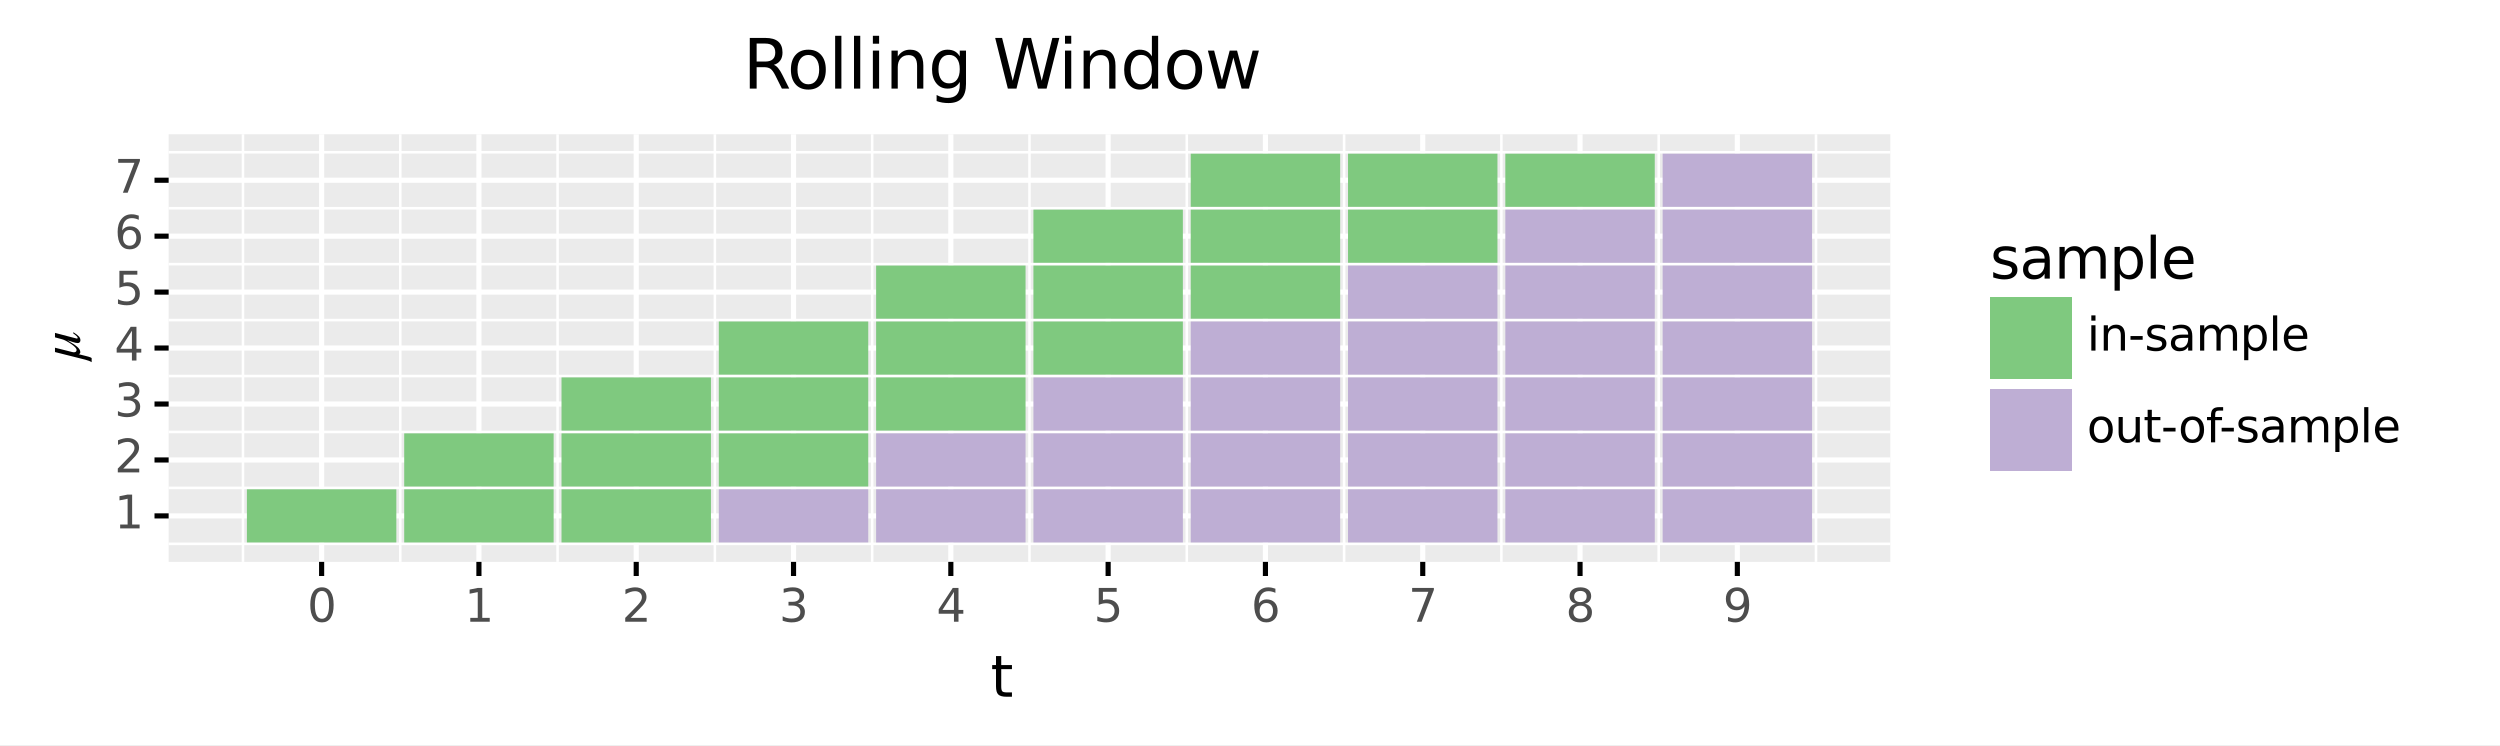 <?xml version="1.0" encoding="utf-8" standalone="no"?>
<!DOCTYPE svg PUBLIC "-//W3C//DTD SVG 1.1//EN"
  "http://www.w3.org/Graphics/SVG/1.1/DTD/svg11.dtd">
<svg height="144.978pt" version="1.1" viewBox="0 0 486.154 144.978" width="486.154pt" xmlns="http://www.w3.org/2000/svg" xmlns:xlink="http://www.w3.org/1999/xlink">
 <rect x="0" y="0" width="486.154" height="144.978" fill="#808080" stroke="none"/>
 <defs>
  <style type="text/css">*{stroke-linecap:butt;stroke-linejoin:round;}</style>
 </defs>
 <g id="figure_1">
  <g id="patch_1">
   <path d="M 0 144.978 
L 486.154 144.978 
L 486.154 0 
L 0 0 
z
" style="fill:#ffffff;stroke:#ffffff;stroke-linejoin:miter;"/>
  </g>
  <g id="axes_1">
   <g id="patch_2">
    <path d="M 32.795 109.265 
L 367.595 109.265 
L 367.595 26.105 
L 32.795 26.105 
z
" style="fill:#ebebeb;"/>
   </g>
   <g id="matplotlib.axis_1">
    <g id="xtick_1">
     <g id="line2d_1">
      <path clip-path="url(#paed95ef13a)" d="M 62.543 109.265 
L 62.543 26.105 
" style="fill:none;stroke:#ffffff;"/>
     </g>
     <g id="line2d_2">
      <path d="M 62.543 109.265 
" style="fill:none;stroke:#333333;stroke-width:2;"/>
      <defs>
       <path d="M 0 0 
L 0 2.75 
" id="mb1dc3b3f26" style="stroke:#000000;"/>
      </defs>
      <g>
       <use style="fill:#333333;stroke:#000000;" x="62.543" xlink:href="#mb1dc3b3f26" y="109.265"/>
      </g>
     </g>
     <g id="text_1">
      <!-- 0 -->
      <g style="fill:#4d4d4d;" transform="translate(59.744 120.902)scale(0.088 -0.088)">
       <defs>
        <path d="M 2034 4250 
Q 1547 4250 1301 3770 
Q 1056 3291 1056 2328 
Q 1056 1369 1301 889 
Q 1547 409 2034 409 
Q 2525 409 2770 889 
Q 3016 1369 3016 2328 
Q 3016 3291 2770 3770 
Q 2525 4250 2034 4250 
z
M 2034 4750 
Q 2819 4750 3233 4129 
Q 3647 3509 3647 2328 
Q 3647 1150 3233 529 
Q 2819 -91 2034 -91 
Q 1250 -91 836 529 
Q 422 1150 422 2328 
Q 422 3509 836 4129 
Q 1250 4750 2034 4750 
z
" id="DejaVuSans-30" transform="scale(0.016)"/>
       </defs>
       <use xlink:href="#DejaVuSans-30"/>
      </g>
     </g>
    </g>
    <g id="xtick_2">
     <g id="line2d_3">
      <path clip-path="url(#paed95ef13a)" d="M 93.132 109.265 
L 93.132 26.105 
" style="fill:none;stroke:#ffffff;"/>
     </g>
     <g id="line2d_4">
      <path d="M 93.132 109.265 
" style="fill:none;stroke:#333333;stroke-width:2;"/>
      <g>
       <use style="fill:#333333;stroke:#000000;" x="93.132" xlink:href="#mb1dc3b3f26" y="109.265"/>
      </g>
     </g>
     <g id="text_2">
      <!-- 1 -->
      <g style="fill:#4d4d4d;" transform="translate(90.333 120.902)scale(0.088 -0.088)">
       <defs>
        <path d="M 794 531 
L 1825 531 
L 1825 4091 
L 703 3866 
L 703 4441 
L 1819 4666 
L 2450 4666 
L 2450 531 
L 3481 531 
L 3481 0 
L 794 0 
L 794 531 
z
" id="DejaVuSans-31" transform="scale(0.016)"/>
       </defs>
       <use xlink:href="#DejaVuSans-31"/>
      </g>
     </g>
    </g>
    <g id="xtick_3">
     <g id="line2d_5">
      <path clip-path="url(#paed95ef13a)" d="M 123.722 109.265 
L 123.722 26.105 
" style="fill:none;stroke:#ffffff;"/>
     </g>
     <g id="line2d_6">
      <path d="M 123.722 109.265 
" style="fill:none;stroke:#333333;stroke-width:2;"/>
      <g>
       <use style="fill:#333333;stroke:#000000;" x="123.722" xlink:href="#mb1dc3b3f26" y="109.265"/>
      </g>
     </g>
     <g id="text_3">
      <!-- 2 -->
      <g style="fill:#4d4d4d;" transform="translate(120.922 120.902)scale(0.088 -0.088)">
       <defs>
        <path d="M 1228 531 
L 3431 531 
L 3431 0 
L 469 0 
L 469 531 
Q 828 903 1448 1529 
Q 2069 2156 2228 2338 
Q 2531 2678 2651 2914 
Q 2772 3150 2772 3378 
Q 2772 3750 2511 3984 
Q 2250 4219 1831 4219 
Q 1534 4219 1204 4116 
Q 875 4013 500 3803 
L 500 4441 
Q 881 4594 1212 4672 
Q 1544 4750 1819 4750 
Q 2544 4750 2975 4387 
Q 3406 4025 3406 3419 
Q 3406 3131 3298 2873 
Q 3191 2616 2906 2266 
Q 2828 2175 2409 1742 
Q 1991 1309 1228 531 
z
" id="DejaVuSans-32" transform="scale(0.016)"/>
       </defs>
       <use xlink:href="#DejaVuSans-32"/>
      </g>
     </g>
    </g>
    <g id="xtick_4">
     <g id="line2d_7">
      <path clip-path="url(#paed95ef13a)" d="M 154.311 109.265 
L 154.311 26.105 
" style="fill:none;stroke:#ffffff;"/>
     </g>
     <g id="line2d_8">
      <path d="M 154.311 109.265 
" style="fill:none;stroke:#333333;stroke-width:2;"/>
      <g>
       <use style="fill:#333333;stroke:#000000;" x="154.311" xlink:href="#mb1dc3b3f26" y="109.265"/>
      </g>
     </g>
     <g id="text_4">
      <!-- 3 -->
      <g style="fill:#4d4d4d;" transform="translate(151.511 120.902)scale(0.088 -0.088)">
       <defs>
        <path d="M 2597 2516 
Q 3050 2419 3304 2112 
Q 3559 1806 3559 1356 
Q 3559 666 3084 287 
Q 2609 -91 1734 -91 
Q 1441 -91 1130 -33 
Q 819 25 488 141 
L 488 750 
Q 750 597 1062 519 
Q 1375 441 1716 441 
Q 2309 441 2620 675 
Q 2931 909 2931 1356 
Q 2931 1769 2642 2001 
Q 2353 2234 1838 2234 
L 1294 2234 
L 1294 2753 
L 1863 2753 
Q 2328 2753 2575 2939 
Q 2822 3125 2822 3475 
Q 2822 3834 2567 4026 
Q 2313 4219 1838 4219 
Q 1578 4219 1281 4162 
Q 984 4106 628 3988 
L 628 4550 
Q 988 4650 1302 4700 
Q 1616 4750 1894 4750 
Q 2613 4750 3031 4423 
Q 3450 4097 3450 3541 
Q 3450 3153 3228 2886 
Q 3006 2619 2597 2516 
z
" id="DejaVuSans-33" transform="scale(0.016)"/>
       </defs>
       <use xlink:href="#DejaVuSans-33"/>
      </g>
     </g>
    </g>
    <g id="xtick_5">
     <g id="line2d_9">
      <path clip-path="url(#paed95ef13a)" d="M 184.9 109.265 
L 184.9 26.105 
" style="fill:none;stroke:#ffffff;"/>
     </g>
     <g id="line2d_10">
      <path d="M 184.9 109.265 
" style="fill:none;stroke:#333333;stroke-width:2;"/>
      <g>
       <use style="fill:#333333;stroke:#000000;" x="184.9" xlink:href="#mb1dc3b3f26" y="109.265"/>
      </g>
     </g>
     <g id="text_5">
      <!-- 4 -->
      <g style="fill:#4d4d4d;" transform="translate(182.101 120.902)scale(0.088 -0.088)">
       <defs>
        <path d="M 2419 4116 
L 825 1625 
L 2419 1625 
L 2419 4116 
z
M 2253 4666 
L 3047 4666 
L 3047 1625 
L 3713 1625 
L 3713 1100 
L 3047 1100 
L 3047 0 
L 2419 0 
L 2419 1100 
L 313 1100 
L 313 1709 
L 2253 4666 
z
" id="DejaVuSans-34" transform="scale(0.016)"/>
       </defs>
       <use xlink:href="#DejaVuSans-34"/>
      </g>
     </g>
    </g>
    <g id="xtick_6">
     <g id="line2d_11">
      <path clip-path="url(#paed95ef13a)" d="M 215.49 109.265 
L 215.49 26.105 
" style="fill:none;stroke:#ffffff;"/>
     </g>
     <g id="line2d_12">
      <path d="M 215.49 109.265 
" style="fill:none;stroke:#333333;stroke-width:2;"/>
      <g>
       <use style="fill:#333333;stroke:#000000;" x="215.49" xlink:href="#mb1dc3b3f26" y="109.265"/>
      </g>
     </g>
     <g id="text_6">
      <!-- 5 -->
      <g style="fill:#4d4d4d;" transform="translate(212.69 120.902)scale(0.088 -0.088)">
       <defs>
        <path d="M 691 4666 
L 3169 4666 
L 3169 4134 
L 1269 4134 
L 1269 2991 
Q 1406 3038 1543 3061 
Q 1681 3084 1819 3084 
Q 2600 3084 3056 2656 
Q 3513 2228 3513 1497 
Q 3513 744 3044 326 
Q 2575 -91 1722 -91 
Q 1428 -91 1123 -41 
Q 819 9 494 109 
L 494 744 
Q 775 591 1075 516 
Q 1375 441 1709 441 
Q 2250 441 2565 725 
Q 2881 1009 2881 1497 
Q 2881 1984 2565 2268 
Q 2250 2553 1709 2553 
Q 1456 2553 1204 2497 
Q 953 2441 691 2322 
L 691 4666 
z
" id="DejaVuSans-35" transform="scale(0.016)"/>
       </defs>
       <use xlink:href="#DejaVuSans-35"/>
      </g>
     </g>
    </g>
    <g id="xtick_7">
     <g id="line2d_13">
      <path clip-path="url(#paed95ef13a)" d="M 246.079 109.265 
L 246.079 26.105 
" style="fill:none;stroke:#ffffff;"/>
     </g>
     <g id="line2d_14">
      <path d="M 246.079 109.265 
" style="fill:none;stroke:#333333;stroke-width:2;"/>
      <g>
       <use style="fill:#333333;stroke:#000000;" x="246.079" xlink:href="#mb1dc3b3f26" y="109.265"/>
      </g>
     </g>
     <g id="text_7">
      <!-- 6 -->
      <g style="fill:#4d4d4d;" transform="translate(243.279 120.902)scale(0.088 -0.088)">
       <defs>
        <path d="M 2113 2584 
Q 1688 2584 1439 2293 
Q 1191 2003 1191 1497 
Q 1191 994 1439 701 
Q 1688 409 2113 409 
Q 2538 409 2786 701 
Q 3034 994 3034 1497 
Q 3034 2003 2786 2293 
Q 2538 2584 2113 2584 
z
M 3366 4563 
L 3366 3988 
Q 3128 4100 2886 4159 
Q 2644 4219 2406 4219 
Q 1781 4219 1451 3797 
Q 1122 3375 1075 2522 
Q 1259 2794 1537 2939 
Q 1816 3084 2150 3084 
Q 2853 3084 3261 2657 
Q 3669 2231 3669 1497 
Q 3669 778 3244 343 
Q 2819 -91 2113 -91 
Q 1303 -91 875 529 
Q 447 1150 447 2328 
Q 447 3434 972 4092 
Q 1497 4750 2381 4750 
Q 2619 4750 2861 4703 
Q 3103 4656 3366 4563 
z
" id="DejaVuSans-36" transform="scale(0.016)"/>
       </defs>
       <use xlink:href="#DejaVuSans-36"/>
      </g>
     </g>
    </g>
    <g id="xtick_8">
     <g id="line2d_15">
      <path clip-path="url(#paed95ef13a)" d="M 276.668 109.265 
L 276.668 26.105 
" style="fill:none;stroke:#ffffff;"/>
     </g>
     <g id="line2d_16">
      <path d="M 276.668 109.265 
" style="fill:none;stroke:#333333;stroke-width:2;"/>
      <g>
       <use style="fill:#333333;stroke:#000000;" x="276.668" xlink:href="#mb1dc3b3f26" y="109.265"/>
      </g>
     </g>
     <g id="text_8">
      <!-- 7 -->
      <g style="fill:#4d4d4d;" transform="translate(273.869 120.902)scale(0.088 -0.088)">
       <defs>
        <path d="M 525 4666 
L 3525 4666 
L 3525 4397 
L 1831 0 
L 1172 0 
L 2766 4134 
L 525 4134 
L 525 4666 
z
" id="DejaVuSans-37" transform="scale(0.016)"/>
       </defs>
       <use xlink:href="#DejaVuSans-37"/>
      </g>
     </g>
    </g>
    <g id="xtick_9">
     <g id="line2d_17">
      <path clip-path="url(#paed95ef13a)" d="M 307.258 109.265 
L 307.258 26.105 
" style="fill:none;stroke:#ffffff;"/>
     </g>
     <g id="line2d_18">
      <path d="M 307.258 109.265 
" style="fill:none;stroke:#333333;stroke-width:2;"/>
      <g>
       <use style="fill:#333333;stroke:#000000;" x="307.258" xlink:href="#mb1dc3b3f26" y="109.265"/>
      </g>
     </g>
     <g id="text_9">
      <!-- 8 -->
      <g style="fill:#4d4d4d;" transform="translate(304.458 120.902)scale(0.088 -0.088)">
       <defs>
        <path d="M 2034 2216 
Q 1584 2216 1326 1975 
Q 1069 1734 1069 1313 
Q 1069 891 1326 650 
Q 1584 409 2034 409 
Q 2484 409 2743 651 
Q 3003 894 3003 1313 
Q 3003 1734 2745 1975 
Q 2488 2216 2034 2216 
z
M 1403 2484 
Q 997 2584 770 2862 
Q 544 3141 544 3541 
Q 544 4100 942 4425 
Q 1341 4750 2034 4750 
Q 2731 4750 3128 4425 
Q 3525 4100 3525 3541 
Q 3525 3141 3298 2862 
Q 3072 2584 2669 2484 
Q 3125 2378 3379 2068 
Q 3634 1759 3634 1313 
Q 3634 634 3220 271 
Q 2806 -91 2034 -91 
Q 1263 -91 848 271 
Q 434 634 434 1313 
Q 434 1759 690 2068 
Q 947 2378 1403 2484 
z
M 1172 3481 
Q 1172 3119 1398 2916 
Q 1625 2713 2034 2713 
Q 2441 2713 2670 2916 
Q 2900 3119 2900 3481 
Q 2900 3844 2670 4047 
Q 2441 4250 2034 4250 
Q 1625 4250 1398 4047 
Q 1172 3844 1172 3481 
z
" id="DejaVuSans-38" transform="scale(0.016)"/>
       </defs>
       <use xlink:href="#DejaVuSans-38"/>
      </g>
     </g>
    </g>
    <g id="xtick_10">
     <g id="line2d_19">
      <path clip-path="url(#paed95ef13a)" d="M 337.847 109.265 
L 337.847 26.105 
" style="fill:none;stroke:#ffffff;"/>
     </g>
     <g id="line2d_20">
      <path d="M 337.847 109.265 
" style="fill:none;stroke:#333333;stroke-width:2;"/>
      <g>
       <use style="fill:#333333;stroke:#000000;" x="337.847" xlink:href="#mb1dc3b3f26" y="109.265"/>
      </g>
     </g>
     <g id="text_10">
      <!-- 9 -->
      <g style="fill:#4d4d4d;" transform="translate(335.047 120.902)scale(0.088 -0.088)">
       <defs>
        <path d="M 703 97 
L 703 672 
Q 941 559 1184 500 
Q 1428 441 1663 441 
Q 2288 441 2617 861 
Q 2947 1281 2994 2138 
Q 2813 1869 2534 1725 
Q 2256 1581 1919 1581 
Q 1219 1581 811 2004 
Q 403 2428 403 3163 
Q 403 3881 828 4315 
Q 1253 4750 1959 4750 
Q 2769 4750 3195 4129 
Q 3622 3509 3622 2328 
Q 3622 1225 3098 567 
Q 2575 -91 1691 -91 
Q 1453 -91 1209 -44 
Q 966 3 703 97 
z
M 1959 2075 
Q 2384 2075 2632 2365 
Q 2881 2656 2881 3163 
Q 2881 3666 2632 3958 
Q 2384 4250 1959 4250 
Q 1534 4250 1286 3958 
Q 1038 3666 1038 3163 
Q 1038 2656 1286 2365 
Q 1534 2075 1959 2075 
z
" id="DejaVuSans-39" transform="scale(0.016)"/>
       </defs>
       <use xlink:href="#DejaVuSans-39"/>
      </g>
     </g>
    </g>
    <g id="xtick_11">
     <g id="line2d_21">
      <path clip-path="url(#paed95ef13a)" d="M 47.248 109.265 
L 47.248 26.105 
" style="fill:none;stroke:#ffffff;stroke-width:0.5;"/>
     </g>
    </g>
    <g id="xtick_12">
     <g id="line2d_22">
      <path clip-path="url(#paed95ef13a)" d="M 77.838 109.265 
L 77.838 26.105 
" style="fill:none;stroke:#ffffff;stroke-width:0.5;"/>
     </g>
    </g>
    <g id="xtick_13">
     <g id="line2d_23">
      <path clip-path="url(#paed95ef13a)" d="M 108.427 109.265 
L 108.427 26.105 
" style="fill:none;stroke:#ffffff;stroke-width:0.5;"/>
     </g>
    </g>
    <g id="xtick_14">
     <g id="line2d_24">
      <path clip-path="url(#paed95ef13a)" d="M 139.016 109.265 
L 139.016 26.105 
" style="fill:none;stroke:#ffffff;stroke-width:0.5;"/>
     </g>
    </g>
    <g id="xtick_15">
     <g id="line2d_25">
      <path clip-path="url(#paed95ef13a)" d="M 169.606 109.265 
L 169.606 26.105 
" style="fill:none;stroke:#ffffff;stroke-width:0.5;"/>
     </g>
    </g>
    <g id="xtick_16">
     <g id="line2d_26">
      <path clip-path="url(#paed95ef13a)" d="M 200.195 109.265 
L 200.195 26.105 
" style="fill:none;stroke:#ffffff;stroke-width:0.5;"/>
     </g>
    </g>
    <g id="xtick_17">
     <g id="line2d_27">
      <path clip-path="url(#paed95ef13a)" d="M 230.784 109.265 
L 230.784 26.105 
" style="fill:none;stroke:#ffffff;stroke-width:0.5;"/>
     </g>
    </g>
    <g id="xtick_18">
     <g id="line2d_28">
      <path clip-path="url(#paed95ef13a)" d="M 261.374 109.265 
L 261.374 26.105 
" style="fill:none;stroke:#ffffff;stroke-width:0.5;"/>
     </g>
    </g>
    <g id="xtick_19">
     <g id="line2d_29">
      <path clip-path="url(#paed95ef13a)" d="M 291.963 109.265 
L 291.963 26.105 
" style="fill:none;stroke:#ffffff;stroke-width:0.5;"/>
     </g>
    </g>
    <g id="xtick_20">
     <g id="line2d_30">
      <path clip-path="url(#paed95ef13a)" d="M 322.552 109.265 
L 322.552 26.105 
" style="fill:none;stroke:#ffffff;stroke-width:0.5;"/>
     </g>
    </g>
    <g id="xtick_21">
     <g id="line2d_31">
      <path clip-path="url(#paed95ef13a)" d="M 353.141 109.265 
L 353.141 26.105 
" style="fill:none;stroke:#ffffff;stroke-width:0.5;"/>
     </g>
    </g>
    <g id="text_11">
     <!-- t -->
     <g transform="translate(192.639 135.49)scale(0.11 -0.11)">
      <defs>
       <path d="M 1172 4494 
L 1172 3500 
L 2356 3500 
L 2356 3053 
L 1172 3053 
L 1172 1153 
Q 1172 725 1289 603 
Q 1406 481 1766 481 
L 2356 481 
L 2356 0 
L 1766 0 
Q 1100 0 847 248 
Q 594 497 594 1153 
L 594 3053 
L 172 3053 
L 172 3500 
L 594 3500 
L 594 4494 
L 1172 4494 
z
" id="DejaVuSans-74" transform="scale(0.016)"/>
      </defs>
      <use xlink:href="#DejaVuSans-74"/>
     </g>
    </g>
   </g>
   <g id="matplotlib.axis_2">
    <g id="ytick_1">
     <g id="line2d_32">
      <path clip-path="url(#paed95ef13a)" d="M 32.795 100.318 
L 367.595 100.318 
" style="fill:none;stroke:#ffffff;"/>
     </g>
     <g id="line2d_33">
      <path d="M 32.795 100.318 
" style="fill:none;stroke:#333333;stroke-width:2;"/>
      <defs>
       <path d="M 0 0 
L -2.75 0 
" id="m17a5d17bac" style="stroke:#000000;"/>
      </defs>
      <g>
       <use style="fill:#333333;stroke:#000000;" x="32.795" xlink:href="#m17a5d17bac" y="100.318"/>
      </g>
     </g>
     <g id="text_12">
      <!-- 1 -->
      <g style="fill:#4d4d4d;" transform="translate(22.246 102.747)scale(0.088 -0.088)">
       <use xlink:href="#DejaVuSans-31"/>
      </g>
     </g>
    </g>
    <g id="ytick_2">
     <g id="line2d_34">
      <path clip-path="url(#paed95ef13a)" d="M 32.795 89.441 
L 367.595 89.441 
" style="fill:none;stroke:#ffffff;"/>
     </g>
     <g id="line2d_35">
      <path d="M 32.795 89.441 
" style="fill:none;stroke:#333333;stroke-width:2;"/>
      <g>
       <use style="fill:#333333;stroke:#000000;" x="32.795" xlink:href="#m17a5d17bac" y="89.441"/>
      </g>
     </g>
     <g id="text_13">
      <!-- 2 -->
      <g style="fill:#4d4d4d;" transform="translate(22.246 91.869)scale(0.088 -0.088)">
       <use xlink:href="#DejaVuSans-32"/>
      </g>
     </g>
    </g>
    <g id="ytick_3">
     <g id="line2d_36">
      <path clip-path="url(#paed95ef13a)" d="M 32.795 78.563 
L 367.595 78.563 
" style="fill:none;stroke:#ffffff;"/>
     </g>
     <g id="line2d_37">
      <path d="M 32.795 78.563 
" style="fill:none;stroke:#333333;stroke-width:2;"/>
      <g>
       <use style="fill:#333333;stroke:#000000;" x="32.795" xlink:href="#m17a5d17bac" y="78.563"/>
      </g>
     </g>
     <g id="text_14">
      <!-- 3 -->
      <g style="fill:#4d4d4d;" transform="translate(22.246 80.991)scale(0.088 -0.088)">
       <use xlink:href="#DejaVuSans-33"/>
      </g>
     </g>
    </g>
    <g id="ytick_4">
     <g id="line2d_38">
      <path clip-path="url(#paed95ef13a)" d="M 32.795 67.685 
L 367.595 67.685 
" style="fill:none;stroke:#ffffff;"/>
     </g>
     <g id="line2d_39">
      <path d="M 32.795 67.685 
" style="fill:none;stroke:#333333;stroke-width:2;"/>
      <g>
       <use style="fill:#333333;stroke:#000000;" x="32.795" xlink:href="#m17a5d17bac" y="67.685"/>
      </g>
     </g>
     <g id="text_15">
      <!-- 4 -->
      <g style="fill:#4d4d4d;" transform="translate(22.246 70.114)scale(0.088 -0.088)">
       <use xlink:href="#DejaVuSans-34"/>
      </g>
     </g>
    </g>
    <g id="ytick_5">
     <g id="line2d_40">
      <path clip-path="url(#paed95ef13a)" d="M 32.795 56.808 
L 367.595 56.808 
" style="fill:none;stroke:#ffffff;"/>
     </g>
     <g id="line2d_41">
      <path d="M 32.795 56.808 
" style="fill:none;stroke:#333333;stroke-width:2;"/>
      <g>
       <use style="fill:#333333;stroke:#000000;" x="32.795" xlink:href="#m17a5d17bac" y="56.808"/>
      </g>
     </g>
     <g id="text_16">
      <!-- 5 -->
      <g style="fill:#4d4d4d;" transform="translate(22.246 59.236)scale(0.088 -0.088)">
       <use xlink:href="#DejaVuSans-35"/>
      </g>
     </g>
    </g>
    <g id="ytick_6">
     <g id="line2d_42">
      <path clip-path="url(#paed95ef13a)" d="M 32.795 45.93 
L 367.595 45.93 
" style="fill:none;stroke:#ffffff;"/>
     </g>
     <g id="line2d_43">
      <path d="M 32.795 45.93 
" style="fill:none;stroke:#333333;stroke-width:2;"/>
      <g>
       <use style="fill:#333333;stroke:#000000;" x="32.795" xlink:href="#m17a5d17bac" y="45.93"/>
      </g>
     </g>
     <g id="text_17">
      <!-- 6 -->
      <g style="fill:#4d4d4d;" transform="translate(22.246 48.358)scale(0.088 -0.088)">
       <use xlink:href="#DejaVuSans-36"/>
      </g>
     </g>
    </g>
    <g id="ytick_7">
     <g id="line2d_44">
      <path clip-path="url(#paed95ef13a)" d="M 32.795 35.052 
L 367.595 35.052 
" style="fill:none;stroke:#ffffff;"/>
     </g>
     <g id="line2d_45">
      <path d="M 32.795 35.052 
" style="fill:none;stroke:#333333;stroke-width:2;"/>
      <g>
       <use style="fill:#333333;stroke:#000000;" x="32.795" xlink:href="#m17a5d17bac" y="35.052"/>
      </g>
     </g>
     <g id="text_18">
      <!-- 7 -->
      <g style="fill:#4d4d4d;" transform="translate(22.246 37.481)scale(0.088 -0.088)">
       <use xlink:href="#DejaVuSans-37"/>
      </g>
     </g>
    </g>
    <g id="ytick_8">
     <g id="line2d_46">
      <path clip-path="url(#paed95ef13a)" d="M 32.795 105.757 
L 367.595 105.757 
" style="fill:none;stroke:#ffffff;stroke-width:0.5;"/>
     </g>
    </g>
    <g id="ytick_9">
     <g id="line2d_47">
      <path clip-path="url(#paed95ef13a)" d="M 32.795 94.88 
L 367.595 94.88 
" style="fill:none;stroke:#ffffff;stroke-width:0.5;"/>
     </g>
    </g>
    <g id="ytick_10">
     <g id="line2d_48">
      <path clip-path="url(#paed95ef13a)" d="M 32.795 84.002 
L 367.595 84.002 
" style="fill:none;stroke:#ffffff;stroke-width:0.5;"/>
     </g>
    </g>
    <g id="ytick_11">
     <g id="line2d_49">
      <path clip-path="url(#paed95ef13a)" d="M 32.795 73.124 
L 367.595 73.124 
" style="fill:none;stroke:#ffffff;stroke-width:0.5;"/>
     </g>
    </g>
    <g id="ytick_12">
     <g id="line2d_50">
      <path clip-path="url(#paed95ef13a)" d="M 32.795 62.247 
L 367.595 62.247 
" style="fill:none;stroke:#ffffff;stroke-width:0.5;"/>
     </g>
    </g>
    <g id="ytick_13">
     <g id="line2d_51">
      <path clip-path="url(#paed95ef13a)" d="M 32.795 51.369 
L 367.595 51.369 
" style="fill:none;stroke:#ffffff;stroke-width:0.5;"/>
     </g>
    </g>
    <g id="ytick_14">
     <g id="line2d_52">
      <path clip-path="url(#paed95ef13a)" d="M 32.795 40.491 
L 367.595 40.491 
" style="fill:none;stroke:#ffffff;stroke-width:0.5;"/>
     </g>
    </g>
    <g id="ytick_15">
     <g id="line2d_53">
      <path clip-path="url(#paed95ef13a)" d="M 32.795 29.613 
L 367.595 29.613 
" style="fill:none;stroke:#ffffff;stroke-width:0.5;"/>
     </g>
    </g>
    <g id="text_19">
     <!-- $\mu$ -->
     <g transform="translate(15.536 70.06)rotate(-90)scale(0.11 -0.11)">
      <defs>
       <path d="M 3002 749 
L 3091 691 
Q 2797 237 2614 83 
Q 2432 -70 2214 -70 
Q 2080 -70 1990 6 
Q 1901 83 1901 218 
Q 1901 416 1997 704 
L 2208 1370 
L 2202 1370 
Q 1766 595 1475 268 
Q 1184 -58 902 -58 
Q 723 -58 672 122 
Q 614 -109 547 -374 
Q 480 -640 451 -758 
Q 422 -877 384 -1005 
Q 346 -1133 314 -1197 
Q 282 -1261 243 -1312 
L -211 -1312 
Q -58 -1088 70 -595 
L 909 2739 
L 1389 2739 
L 909 832 
Q 883 717 883 659 
Q 883 352 1139 352 
Q 1395 352 1811 969 
Q 2227 1587 2323 1958 
L 2534 2739 
L 3027 2739 
L 2522 819 
Q 2400 333 2400 326 
Q 2400 230 2470 230 
Q 2547 230 2652 329 
Q 2758 429 3002 749 
z
" id="STIXGeneral-Italic-3bc" transform="scale(0.016)"/>
      </defs>
      <use transform="translate(0 0.203)" xlink:href="#STIXGeneral-Italic-3bc"/>
     </g>
    </g>
   </g>
   <g id="PolyCollection_1">
    <path clip-path="url(#paed95ef13a)" d="M 48.013 105.485 
L 48.013 95.152 
L 77.073 95.152 
L 77.073 105.485 
z
" style="fill:#7fc97f;"/>
    <path clip-path="url(#paed95ef13a)" d="M 78.602 105.485 
L 78.602 95.152 
L 107.662 95.152 
L 107.662 105.485 
z
" style="fill:#7fc97f;"/>
    <path clip-path="url(#paed95ef13a)" d="M 109.192 105.485 
L 109.192 95.152 
L 138.252 95.152 
L 138.252 105.485 
z
" style="fill:#7fc97f;"/>
   </g>
   <g id="PolyCollection_2">
    <path clip-path="url(#paed95ef13a)" d="M 78.602 94.608 
L 78.602 84.274 
L 107.662 84.274 
L 107.662 94.608 
z
" style="fill:#7fc97f;"/>
    <path clip-path="url(#paed95ef13a)" d="M 109.192 94.608 
L 109.192 84.274 
L 138.252 84.274 
L 138.252 94.608 
z
" style="fill:#7fc97f;"/>
    <path clip-path="url(#paed95ef13a)" d="M 139.781 94.608 
L 139.781 84.274 
L 168.841 84.274 
L 168.841 94.608 
z
" style="fill:#7fc97f;"/>
   </g>
   <g id="PolyCollection_3">
    <path clip-path="url(#paed95ef13a)" d="M 109.192 83.73 
L 109.192 73.396 
L 138.252 73.396 
L 138.252 83.73 
z
" style="fill:#7fc97f;"/>
    <path clip-path="url(#paed95ef13a)" d="M 139.781 83.73 
L 139.781 73.396 
L 168.841 73.396 
L 168.841 83.73 
z
" style="fill:#7fc97f;"/>
    <path clip-path="url(#paed95ef13a)" d="M 170.37 83.73 
L 170.37 73.396 
L 199.43 73.396 
L 199.43 83.73 
z
" style="fill:#7fc97f;"/>
   </g>
   <g id="PolyCollection_4">
    <path clip-path="url(#paed95ef13a)" d="M 139.781 72.852 
L 139.781 62.518 
L 168.841 62.518 
L 168.841 72.852 
z
" style="fill:#7fc97f;"/>
    <path clip-path="url(#paed95ef13a)" d="M 170.37 72.852 
L 170.37 62.518 
L 199.43 62.518 
L 199.43 72.852 
z
" style="fill:#7fc97f;"/>
    <path clip-path="url(#paed95ef13a)" d="M 200.96 72.852 
L 200.96 62.518 
L 230.02 62.518 
L 230.02 72.852 
z
" style="fill:#7fc97f;"/>
   </g>
   <g id="PolyCollection_5">
    <path clip-path="url(#paed95ef13a)" d="M 170.37 61.975 
L 170.37 51.641 
L 199.43 51.641 
L 199.43 61.975 
z
" style="fill:#7fc97f;"/>
    <path clip-path="url(#paed95ef13a)" d="M 200.96 61.975 
L 200.96 51.641 
L 230.02 51.641 
L 230.02 61.975 
z
" style="fill:#7fc97f;"/>
    <path clip-path="url(#paed95ef13a)" d="M 231.549 61.975 
L 231.549 51.641 
L 260.609 51.641 
L 260.609 61.975 
z
" style="fill:#7fc97f;"/>
   </g>
   <g id="PolyCollection_6">
    <path clip-path="url(#paed95ef13a)" d="M 200.96 51.097 
L 200.96 40.763 
L 230.02 40.763 
L 230.02 51.097 
z
" style="fill:#7fc97f;"/>
    <path clip-path="url(#paed95ef13a)" d="M 231.549 51.097 
L 231.549 40.763 
L 260.609 40.763 
L 260.609 51.097 
z
" style="fill:#7fc97f;"/>
    <path clip-path="url(#paed95ef13a)" d="M 262.138 51.097 
L 262.138 40.763 
L 291.198 40.763 
L 291.198 51.097 
z
" style="fill:#7fc97f;"/>
   </g>
   <g id="PolyCollection_7">
    <path clip-path="url(#paed95ef13a)" d="M 231.549 40.219 
L 231.549 29.885 
L 260.609 29.885 
L 260.609 40.219 
z
" style="fill:#7fc97f;"/>
    <path clip-path="url(#paed95ef13a)" d="M 262.138 40.219 
L 262.138 29.885 
L 291.198 29.885 
L 291.198 40.219 
z
" style="fill:#7fc97f;"/>
    <path clip-path="url(#paed95ef13a)" d="M 292.728 40.219 
L 292.728 29.885 
L 321.787 29.885 
L 321.787 40.219 
z
" style="fill:#7fc97f;"/>
   </g>
   <g id="PolyCollection_8">
    <path clip-path="url(#paed95ef13a)" d="M 139.781 105.485 
L 139.781 95.152 
L 168.841 95.152 
L 168.841 105.485 
z
" style="fill:#beaed4;"/>
    <path clip-path="url(#paed95ef13a)" d="M 170.37 105.485 
L 170.37 95.152 
L 199.43 95.152 
L 199.43 105.485 
z
" style="fill:#beaed4;"/>
    <path clip-path="url(#paed95ef13a)" d="M 200.96 105.485 
L 200.96 95.152 
L 230.02 95.152 
L 230.02 105.485 
z
" style="fill:#beaed4;"/>
    <path clip-path="url(#paed95ef13a)" d="M 231.549 105.485 
L 231.549 95.152 
L 260.609 95.152 
L 260.609 105.485 
z
" style="fill:#beaed4;"/>
    <path clip-path="url(#paed95ef13a)" d="M 262.138 105.485 
L 262.138 95.152 
L 291.198 95.152 
L 291.198 105.485 
z
" style="fill:#beaed4;"/>
    <path clip-path="url(#paed95ef13a)" d="M 292.728 105.485 
L 292.728 95.152 
L 321.787 95.152 
L 321.787 105.485 
z
" style="fill:#beaed4;"/>
    <path clip-path="url(#paed95ef13a)" d="M 323.317 105.485 
L 323.317 95.152 
L 352.377 95.152 
L 352.377 105.485 
z
" style="fill:#beaed4;"/>
   </g>
   <g id="PolyCollection_9">
    <path clip-path="url(#paed95ef13a)" d="M 170.37 94.608 
L 170.37 84.274 
L 199.43 84.274 
L 199.43 94.608 
z
" style="fill:#beaed4;"/>
    <path clip-path="url(#paed95ef13a)" d="M 200.96 94.608 
L 200.96 84.274 
L 230.02 84.274 
L 230.02 94.608 
z
" style="fill:#beaed4;"/>
    <path clip-path="url(#paed95ef13a)" d="M 231.549 94.608 
L 231.549 84.274 
L 260.609 84.274 
L 260.609 94.608 
z
" style="fill:#beaed4;"/>
    <path clip-path="url(#paed95ef13a)" d="M 262.138 94.608 
L 262.138 84.274 
L 291.198 84.274 
L 291.198 94.608 
z
" style="fill:#beaed4;"/>
    <path clip-path="url(#paed95ef13a)" d="M 292.728 94.608 
L 292.728 84.274 
L 321.787 84.274 
L 321.787 94.608 
z
" style="fill:#beaed4;"/>
    <path clip-path="url(#paed95ef13a)" d="M 323.317 94.608 
L 323.317 84.274 
L 352.377 84.274 
L 352.377 94.608 
z
" style="fill:#beaed4;"/>
   </g>
   <g id="PolyCollection_10">
    <path clip-path="url(#paed95ef13a)" d="M 200.96 83.73 
L 200.96 73.396 
L 230.02 73.396 
L 230.02 83.73 
z
" style="fill:#beaed4;"/>
    <path clip-path="url(#paed95ef13a)" d="M 231.549 83.73 
L 231.549 73.396 
L 260.609 73.396 
L 260.609 83.73 
z
" style="fill:#beaed4;"/>
    <path clip-path="url(#paed95ef13a)" d="M 262.138 83.73 
L 262.138 73.396 
L 291.198 73.396 
L 291.198 83.73 
z
" style="fill:#beaed4;"/>
    <path clip-path="url(#paed95ef13a)" d="M 292.728 83.73 
L 292.728 73.396 
L 321.787 73.396 
L 321.787 83.73 
z
" style="fill:#beaed4;"/>
    <path clip-path="url(#paed95ef13a)" d="M 323.317 83.73 
L 323.317 73.396 
L 352.377 73.396 
L 352.377 83.73 
z
" style="fill:#beaed4;"/>
   </g>
   <g id="PolyCollection_11">
    <path clip-path="url(#paed95ef13a)" d="M 231.549 72.852 
L 231.549 62.518 
L 260.609 62.518 
L 260.609 72.852 
z
" style="fill:#beaed4;"/>
    <path clip-path="url(#paed95ef13a)" d="M 262.138 72.852 
L 262.138 62.518 
L 291.198 62.518 
L 291.198 72.852 
z
" style="fill:#beaed4;"/>
    <path clip-path="url(#paed95ef13a)" d="M 292.728 72.852 
L 292.728 62.518 
L 321.787 62.518 
L 321.787 72.852 
z
" style="fill:#beaed4;"/>
    <path clip-path="url(#paed95ef13a)" d="M 323.317 72.852 
L 323.317 62.518 
L 352.377 62.518 
L 352.377 72.852 
z
" style="fill:#beaed4;"/>
   </g>
   <g id="PolyCollection_12">
    <path clip-path="url(#paed95ef13a)" d="M 262.138 61.975 
L 262.138 51.641 
L 291.198 51.641 
L 291.198 61.975 
z
" style="fill:#beaed4;"/>
    <path clip-path="url(#paed95ef13a)" d="M 292.728 61.975 
L 292.728 51.641 
L 321.787 51.641 
L 321.787 61.975 
z
" style="fill:#beaed4;"/>
    <path clip-path="url(#paed95ef13a)" d="M 323.317 61.975 
L 323.317 51.641 
L 352.377 51.641 
L 352.377 61.975 
z
" style="fill:#beaed4;"/>
   </g>
   <g id="PolyCollection_13">
    <path clip-path="url(#paed95ef13a)" d="M 292.728 51.097 
L 292.728 40.763 
L 321.787 40.763 
L 321.787 51.097 
z
" style="fill:#beaed4;"/>
    <path clip-path="url(#paed95ef13a)" d="M 323.317 51.097 
L 323.317 40.763 
L 352.377 40.763 
L 352.377 51.097 
z
" style="fill:#beaed4;"/>
   </g>
   <g id="PolyCollection_14">
    <path clip-path="url(#paed95ef13a)" d="M 323.317 40.219 
L 323.317 29.885 
L 352.377 29.885 
L 352.377 40.219 
z
" style="fill:#beaed4;"/>
   </g>
   <g id="patch_3">
    <path d="M 374.795 103.708 
L 478.954 103.708 
L 478.954 30.582 
L 374.795 30.582 
z
" style="fill:#ffffff;"/>
   </g>
   <g id="text_20">
    <!-- sample -->
    <g transform="translate(386.995 54.176)scale(0.11 -0.11)">
     <defs>
      <path d="M 2834 3397 
L 2834 2853 
Q 2591 2978 2328 3040 
Q 2066 3103 1784 3103 
Q 1356 3103 1142 2972 
Q 928 2841 928 2578 
Q 928 2378 1081 2264 
Q 1234 2150 1697 2047 
L 1894 2003 
Q 2506 1872 2764 1633 
Q 3022 1394 3022 966 
Q 3022 478 2636 193 
Q 2250 -91 1575 -91 
Q 1294 -91 989 -36 
Q 684 19 347 128 
L 347 722 
Q 666 556 975 473 
Q 1284 391 1588 391 
Q 1994 391 2212 530 
Q 2431 669 2431 922 
Q 2431 1156 2273 1281 
Q 2116 1406 1581 1522 
L 1381 1569 
Q 847 1681 609 1914 
Q 372 2147 372 2553 
Q 372 3047 722 3315 
Q 1072 3584 1716 3584 
Q 2034 3584 2315 3537 
Q 2597 3491 2834 3397 
z
" id="DejaVuSans-73" transform="scale(0.016)"/>
      <path d="M 2194 1759 
Q 1497 1759 1228 1600 
Q 959 1441 959 1056 
Q 959 750 1161 570 
Q 1363 391 1709 391 
Q 2188 391 2477 730 
Q 2766 1069 2766 1631 
L 2766 1759 
L 2194 1759 
z
M 3341 1997 
L 3341 0 
L 2766 0 
L 2766 531 
Q 2569 213 2275 61 
Q 1981 -91 1556 -91 
Q 1019 -91 701 211 
Q 384 513 384 1019 
Q 384 1609 779 1909 
Q 1175 2209 1959 2209 
L 2766 2209 
L 2766 2266 
Q 2766 2663 2505 2880 
Q 2244 3097 1772 3097 
Q 1472 3097 1187 3025 
Q 903 2953 641 2809 
L 641 3341 
Q 956 3463 1253 3523 
Q 1550 3584 1831 3584 
Q 2591 3584 2966 3190 
Q 3341 2797 3341 1997 
z
" id="DejaVuSans-61" transform="scale(0.016)"/>
      <path d="M 3328 2828 
Q 3544 3216 3844 3400 
Q 4144 3584 4550 3584 
Q 5097 3584 5394 3201 
Q 5691 2819 5691 2113 
L 5691 0 
L 5113 0 
L 5113 2094 
Q 5113 2597 4934 2840 
Q 4756 3084 4391 3084 
Q 3944 3084 3684 2787 
Q 3425 2491 3425 1978 
L 3425 0 
L 2847 0 
L 2847 2094 
Q 2847 2600 2669 2842 
Q 2491 3084 2119 3084 
Q 1678 3084 1418 2786 
Q 1159 2488 1159 1978 
L 1159 0 
L 581 0 
L 581 3500 
L 1159 3500 
L 1159 2956 
Q 1356 3278 1631 3431 
Q 1906 3584 2284 3584 
Q 2666 3584 2933 3390 
Q 3200 3197 3328 2828 
z
" id="DejaVuSans-6d" transform="scale(0.016)"/>
      <path d="M 1159 525 
L 1159 -1331 
L 581 -1331 
L 581 3500 
L 1159 3500 
L 1159 2969 
Q 1341 3281 1617 3432 
Q 1894 3584 2278 3584 
Q 2916 3584 3314 3078 
Q 3713 2572 3713 1747 
Q 3713 922 3314 415 
Q 2916 -91 2278 -91 
Q 1894 -91 1617 61 
Q 1341 213 1159 525 
z
M 3116 1747 
Q 3116 2381 2855 2742 
Q 2594 3103 2138 3103 
Q 1681 3103 1420 2742 
Q 1159 2381 1159 1747 
Q 1159 1113 1420 752 
Q 1681 391 2138 391 
Q 2594 391 2855 752 
Q 3116 1113 3116 1747 
z
" id="DejaVuSans-70" transform="scale(0.016)"/>
      <path d="M 603 4863 
L 1178 4863 
L 1178 0 
L 603 0 
L 603 4863 
z
" id="DejaVuSans-6c" transform="scale(0.016)"/>
      <path d="M 3597 1894 
L 3597 1613 
L 953 1613 
Q 991 1019 1311 708 
Q 1631 397 2203 397 
Q 2534 397 2845 478 
Q 3156 559 3463 722 
L 3463 178 
Q 3153 47 2828 -22 
Q 2503 -91 2169 -91 
Q 1331 -91 842 396 
Q 353 884 353 1716 
Q 353 2575 817 3079 
Q 1281 3584 2069 3584 
Q 2775 3584 3186 3129 
Q 3597 2675 3597 1894 
z
M 3022 2063 
Q 3016 2534 2758 2815 
Q 2500 3097 2075 3097 
Q 1594 3097 1305 2825 
Q 1016 2553 972 2059 
L 3022 2063 
z
" id="DejaVuSans-65" transform="scale(0.016)"/>
     </defs>
     <use xlink:href="#DejaVuSans-73"/>
     <use x="52.1" xlink:href="#DejaVuSans-61"/>
     <use x="113.379" xlink:href="#DejaVuSans-6d"/>
     <use x="210.791" xlink:href="#DejaVuSans-70"/>
     <use x="274.268" xlink:href="#DejaVuSans-6c"/>
     <use x="302.051" xlink:href="#DejaVuSans-65"/>
    </g>
   </g>
   <g id="patch_4">
    <path clip-path="url(#p402310c8f6)" d="M 386.995 73.668 
L 402.835 73.668 
L 402.835 57.828 
L 386.995 57.828 
z
" style="fill:#f2f2f2;"/>
   </g>
   <g id="patch_5">
    <path clip-path="url(#p402310c8f6)" d="M 386.995 73.668 
L 402.835 73.668 
L 402.835 57.828 
L 386.995 57.828 
z
" style="fill:#7fc97f;"/>
   </g>
   <g id="patch_6">
    <path clip-path="url(#p402310c8f6)" d="M 386.995 73.668 
L 402.835 73.668 
L 402.835 57.828 
L 386.995 57.828 
z
" style="fill:#7fc97f;"/>
   </g>
   <g id="patch_7">
    <path clip-path="url(#p402310c8f6)" d="M 386.995 73.668 
L 402.835 73.668 
L 402.835 57.828 
L 386.995 57.828 
z
" style="fill:#7fc97f;"/>
   </g>
   <g id="patch_8">
    <path clip-path="url(#p402310c8f6)" d="M 386.995 73.668 
L 402.835 73.668 
L 402.835 57.828 
L 386.995 57.828 
z
" style="fill:#7fc97f;"/>
   </g>
   <g id="patch_9">
    <path clip-path="url(#p402310c8f6)" d="M 386.995 73.668 
L 402.835 73.668 
L 402.835 57.828 
L 386.995 57.828 
z
" style="fill:#7fc97f;"/>
   </g>
   <g id="patch_10">
    <path clip-path="url(#p402310c8f6)" d="M 386.995 73.668 
L 402.835 73.668 
L 402.835 57.828 
L 386.995 57.828 
z
" style="fill:#7fc97f;"/>
   </g>
   <g id="patch_11">
    <path clip-path="url(#p402310c8f6)" d="M 386.995 73.668 
L 402.835 73.668 
L 402.835 57.828 
L 386.995 57.828 
z
" style="fill:#7fc97f;"/>
   </g>
   <g id="patch_12">
    <path clip-path="url(#p402310c8f6)" d="M 386.995 73.668 
L 402.835 73.668 
L 402.835 57.828 
L 386.995 57.828 
z
" style="fill:#7fc97f;"/>
   </g>
   <g id="patch_13">
    <path clip-path="url(#p402310c8f6)" d="M 386.995 73.668 
L 402.835 73.668 
L 402.835 57.828 
L 386.995 57.828 
z
" style="fill:#7fc97f;"/>
   </g>
   <g id="patch_14">
    <path clip-path="url(#p402310c8f6)" d="M 386.995 73.668 
L 402.835 73.668 
L 402.835 57.828 
L 386.995 57.828 
z
" style="fill:#7fc97f;"/>
   </g>
   <g id="patch_15">
    <path clip-path="url(#p402310c8f6)" d="M 386.995 73.668 
L 402.835 73.668 
L 402.835 57.828 
L 386.995 57.828 
z
" style="fill:#7fc97f;"/>
   </g>
   <g id="patch_16">
    <path clip-path="url(#p402310c8f6)" d="M 386.995 73.668 
L 402.835 73.668 
L 402.835 57.828 
L 386.995 57.828 
z
" style="fill:#7fc97f;"/>
   </g>
   <g id="patch_17">
    <path clip-path="url(#p402310c8f6)" d="M 386.995 73.668 
L 402.835 73.668 
L 402.835 57.828 
L 386.995 57.828 
z
" style="fill:#7fc97f;"/>
   </g>
   <g id="patch_18">
    <path clip-path="url(#p402310c8f6)" d="M 386.995 73.668 
L 402.835 73.668 
L 402.835 57.828 
L 386.995 57.828 
z
" style="fill:#7fc97f;"/>
   </g>
   <g id="text_21">
    <!-- in-sample -->
    <g transform="translate(405.835 68.177)scale(0.088 -0.088)">
     <defs>
      <path d="M 603 3500 
L 1178 3500 
L 1178 0 
L 603 0 
L 603 3500 
z
M 603 4863 
L 1178 4863 
L 1178 4134 
L 603 4134 
L 603 4863 
z
" id="DejaVuSans-69" transform="scale(0.016)"/>
      <path d="M 3513 2113 
L 3513 0 
L 2938 0 
L 2938 2094 
Q 2938 2591 2744 2837 
Q 2550 3084 2163 3084 
Q 1697 3084 1428 2787 
Q 1159 2491 1159 1978 
L 1159 0 
L 581 0 
L 581 3500 
L 1159 3500 
L 1159 2956 
Q 1366 3272 1645 3428 
Q 1925 3584 2291 3584 
Q 2894 3584 3203 3211 
Q 3513 2838 3513 2113 
z
" id="DejaVuSans-6e" transform="scale(0.016)"/>
      <path d="M 313 2009 
L 1997 2009 
L 1997 1497 
L 313 1497 
L 313 2009 
z
" id="DejaVuSans-2d" transform="scale(0.016)"/>
     </defs>
     <use xlink:href="#DejaVuSans-69"/>
     <use x="27.783" xlink:href="#DejaVuSans-6e"/>
     <use x="91.162" xlink:href="#DejaVuSans-2d"/>
     <use x="127.246" xlink:href="#DejaVuSans-73"/>
     <use x="179.346" xlink:href="#DejaVuSans-61"/>
     <use x="240.625" xlink:href="#DejaVuSans-6d"/>
     <use x="338.037" xlink:href="#DejaVuSans-70"/>
     <use x="401.514" xlink:href="#DejaVuSans-6c"/>
     <use x="429.297" xlink:href="#DejaVuSans-65"/>
    </g>
   </g>
   <g id="patch_19">
    <path clip-path="url(#p3aa406ed84)" d="M 386.995 91.508 
L 402.835 91.508 
L 402.835 75.668 
L 386.995 75.668 
z
" style="fill:#f2f2f2;"/>
   </g>
   <g id="patch_20">
    <path clip-path="url(#p3aa406ed84)" d="M 386.995 91.508 
L 402.835 91.508 
L 402.835 75.668 
L 386.995 75.668 
z
" style="fill:#beaed4;"/>
   </g>
   <g id="patch_21">
    <path clip-path="url(#p3aa406ed84)" d="M 386.995 91.508 
L 402.835 91.508 
L 402.835 75.668 
L 386.995 75.668 
z
" style="fill:#beaed4;"/>
   </g>
   <g id="patch_22">
    <path clip-path="url(#p3aa406ed84)" d="M 386.995 91.508 
L 402.835 91.508 
L 402.835 75.668 
L 386.995 75.668 
z
" style="fill:#beaed4;"/>
   </g>
   <g id="patch_23">
    <path clip-path="url(#p3aa406ed84)" d="M 386.995 91.508 
L 402.835 91.508 
L 402.835 75.668 
L 386.995 75.668 
z
" style="fill:#beaed4;"/>
   </g>
   <g id="patch_24">
    <path clip-path="url(#p3aa406ed84)" d="M 386.995 91.508 
L 402.835 91.508 
L 402.835 75.668 
L 386.995 75.668 
z
" style="fill:#beaed4;"/>
   </g>
   <g id="patch_25">
    <path clip-path="url(#p3aa406ed84)" d="M 386.995 91.508 
L 402.835 91.508 
L 402.835 75.668 
L 386.995 75.668 
z
" style="fill:#beaed4;"/>
   </g>
   <g id="patch_26">
    <path clip-path="url(#p3aa406ed84)" d="M 386.995 91.508 
L 402.835 91.508 
L 402.835 75.668 
L 386.995 75.668 
z
" style="fill:#beaed4;"/>
   </g>
   <g id="patch_27">
    <path clip-path="url(#p3aa406ed84)" d="M 386.995 91.508 
L 402.835 91.508 
L 402.835 75.668 
L 386.995 75.668 
z
" style="fill:#beaed4;"/>
   </g>
   <g id="patch_28">
    <path clip-path="url(#p3aa406ed84)" d="M 386.995 91.508 
L 402.835 91.508 
L 402.835 75.668 
L 386.995 75.668 
z
" style="fill:#beaed4;"/>
   </g>
   <g id="patch_29">
    <path clip-path="url(#p3aa406ed84)" d="M 386.995 91.508 
L 402.835 91.508 
L 402.835 75.668 
L 386.995 75.668 
z
" style="fill:#beaed4;"/>
   </g>
   <g id="patch_30">
    <path clip-path="url(#p3aa406ed84)" d="M 386.995 91.508 
L 402.835 91.508 
L 402.835 75.668 
L 386.995 75.668 
z
" style="fill:#beaed4;"/>
   </g>
   <g id="patch_31">
    <path clip-path="url(#p3aa406ed84)" d="M 386.995 91.508 
L 402.835 91.508 
L 402.835 75.668 
L 386.995 75.668 
z
" style="fill:#beaed4;"/>
   </g>
   <g id="patch_32">
    <path clip-path="url(#p3aa406ed84)" d="M 386.995 91.508 
L 402.835 91.508 
L 402.835 75.668 
L 386.995 75.668 
z
" style="fill:#beaed4;"/>
   </g>
   <g id="patch_33">
    <path clip-path="url(#p3aa406ed84)" d="M 386.995 91.508 
L 402.835 91.508 
L 402.835 75.668 
L 386.995 75.668 
z
" style="fill:#beaed4;"/>
   </g>
   <g id="text_22">
    <!-- out-of-sample -->
    <g transform="translate(405.835 86.017)scale(0.088 -0.088)">
     <defs>
      <path d="M 1959 3097 
Q 1497 3097 1228 2736 
Q 959 2375 959 1747 
Q 959 1119 1226 758 
Q 1494 397 1959 397 
Q 2419 397 2687 759 
Q 2956 1122 2956 1747 
Q 2956 2369 2687 2733 
Q 2419 3097 1959 3097 
z
M 1959 3584 
Q 2709 3584 3137 3096 
Q 3566 2609 3566 1747 
Q 3566 888 3137 398 
Q 2709 -91 1959 -91 
Q 1206 -91 779 398 
Q 353 888 353 1747 
Q 353 2609 779 3096 
Q 1206 3584 1959 3584 
z
" id="DejaVuSans-6f" transform="scale(0.016)"/>
      <path d="M 544 1381 
L 544 3500 
L 1119 3500 
L 1119 1403 
Q 1119 906 1312 657 
Q 1506 409 1894 409 
Q 2359 409 2629 706 
Q 2900 1003 2900 1516 
L 2900 3500 
L 3475 3500 
L 3475 0 
L 2900 0 
L 2900 538 
Q 2691 219 2414 64 
Q 2138 -91 1772 -91 
Q 1169 -91 856 284 
Q 544 659 544 1381 
z
M 1991 3584 
L 1991 3584 
z
" id="DejaVuSans-75" transform="scale(0.016)"/>
      <path d="M 2375 4863 
L 2375 4384 
L 1825 4384 
Q 1516 4384 1395 4259 
Q 1275 4134 1275 3809 
L 1275 3500 
L 2222 3500 
L 2222 3053 
L 1275 3053 
L 1275 0 
L 697 0 
L 697 3053 
L 147 3053 
L 147 3500 
L 697 3500 
L 697 3744 
Q 697 4328 969 4595 
Q 1241 4863 1831 4863 
L 2375 4863 
z
" id="DejaVuSans-66" transform="scale(0.016)"/>
     </defs>
     <use xlink:href="#DejaVuSans-6f"/>
     <use x="61.182" xlink:href="#DejaVuSans-75"/>
     <use x="124.561" xlink:href="#DejaVuSans-74"/>
     <use x="163.77" xlink:href="#DejaVuSans-2d"/>
     <use x="201.729" xlink:href="#DejaVuSans-6f"/>
     <use x="262.91" xlink:href="#DejaVuSans-66"/>
     <use x="292.615" xlink:href="#DejaVuSans-2d"/>
     <use x="328.699" xlink:href="#DejaVuSans-73"/>
     <use x="380.799" xlink:href="#DejaVuSans-61"/>
     <use x="442.078" xlink:href="#DejaVuSans-6d"/>
     <use x="539.49" xlink:href="#DejaVuSans-70"/>
     <use x="602.967" xlink:href="#DejaVuSans-6c"/>
     <use x="630.75" xlink:href="#DejaVuSans-65"/>
    </g>
   </g>
  </g>
  <g id="text_23">
   <!-- Rolling Window -->
   <g transform="translate(144.477 17.23)scale(0.132 -0.132)">
    <defs>
     <path d="M 2841 2188 
Q 3044 2119 3236 1894 
Q 3428 1669 3622 1275 
L 4263 0 
L 3584 0 
L 2988 1197 
Q 2756 1666 2539 1819 
Q 2322 1972 1947 1972 
L 1259 1972 
L 1259 0 
L 628 0 
L 628 4666 
L 2053 4666 
Q 2853 4666 3247 4331 
Q 3641 3997 3641 3322 
Q 3641 2881 3436 2590 
Q 3231 2300 2841 2188 
z
M 1259 4147 
L 1259 2491 
L 2053 2491 
Q 2509 2491 2742 2702 
Q 2975 2913 2975 3322 
Q 2975 3731 2742 3939 
Q 2509 4147 2053 4147 
L 1259 4147 
z
" id="DejaVuSans-52" transform="scale(0.016)"/>
     <path d="M 2906 1791 
Q 2906 2416 2648 2759 
Q 2391 3103 1925 3103 
Q 1463 3103 1205 2759 
Q 947 2416 947 1791 
Q 947 1169 1205 825 
Q 1463 481 1925 481 
Q 2391 481 2648 825 
Q 2906 1169 2906 1791 
z
M 3481 434 
Q 3481 -459 3084 -895 
Q 2688 -1331 1869 -1331 
Q 1566 -1331 1297 -1286 
Q 1028 -1241 775 -1147 
L 775 -588 
Q 1028 -725 1275 -790 
Q 1522 -856 1778 -856 
Q 2344 -856 2625 -561 
Q 2906 -266 2906 331 
L 2906 616 
Q 2728 306 2450 153 
Q 2172 0 1784 0 
Q 1141 0 747 490 
Q 353 981 353 1791 
Q 353 2603 747 3093 
Q 1141 3584 1784 3584 
Q 2172 3584 2450 3431 
Q 2728 3278 2906 2969 
L 2906 3500 
L 3481 3500 
L 3481 434 
z
" id="DejaVuSans-67" transform="scale(0.016)"/>
     <path id="DejaVuSans-20" transform="scale(0.016)"/>
     <path d="M 213 4666 
L 850 4666 
L 1831 722 
L 2809 4666 
L 3519 4666 
L 4500 722 
L 5478 4666 
L 6119 4666 
L 4947 0 
L 4153 0 
L 3169 4050 
L 2175 0 
L 1381 0 
L 213 4666 
z
" id="DejaVuSans-57" transform="scale(0.016)"/>
     <path d="M 2906 2969 
L 2906 4863 
L 3481 4863 
L 3481 0 
L 2906 0 
L 2906 525 
Q 2725 213 2448 61 
Q 2172 -91 1784 -91 
Q 1150 -91 751 415 
Q 353 922 353 1747 
Q 353 2572 751 3078 
Q 1150 3584 1784 3584 
Q 2172 3584 2448 3432 
Q 2725 3281 2906 2969 
z
M 947 1747 
Q 947 1113 1208 752 
Q 1469 391 1925 391 
Q 2381 391 2643 752 
Q 2906 1113 2906 1747 
Q 2906 2381 2643 2742 
Q 2381 3103 1925 3103 
Q 1469 3103 1208 2742 
Q 947 2381 947 1747 
z
" id="DejaVuSans-64" transform="scale(0.016)"/>
     <path d="M 269 3500 
L 844 3500 
L 1563 769 
L 2278 3500 
L 2956 3500 
L 3675 769 
L 4391 3500 
L 4966 3500 
L 4050 0 
L 3372 0 
L 2619 2869 
L 1863 0 
L 1184 0 
L 269 3500 
z
" id="DejaVuSans-77" transform="scale(0.016)"/>
    </defs>
    <use xlink:href="#DejaVuSans-52"/>
    <use x="64.982" xlink:href="#DejaVuSans-6f"/>
    <use x="126.164" xlink:href="#DejaVuSans-6c"/>
    <use x="153.947" xlink:href="#DejaVuSans-6c"/>
    <use x="181.73" xlink:href="#DejaVuSans-69"/>
    <use x="209.514" xlink:href="#DejaVuSans-6e"/>
    <use x="272.893" xlink:href="#DejaVuSans-67"/>
    <use x="336.369" xlink:href="#DejaVuSans-20"/>
    <use x="368.156" xlink:href="#DejaVuSans-57"/>
    <use x="464.783" xlink:href="#DejaVuSans-69"/>
    <use x="492.566" xlink:href="#DejaVuSans-6e"/>
    <use x="555.945" xlink:href="#DejaVuSans-64"/>
    <use x="619.422" xlink:href="#DejaVuSans-6f"/>
    <use x="680.604" xlink:href="#DejaVuSans-77"/>
   </g>
  </g>
 </g>
 <defs>
  <clipPath id="paed95ef13a">
   <rect height="83.16" width="334.8" x="32.795" y="26.105"/>
  </clipPath>
  <clipPath id="p402310c8f6">
   <path d="M 386.995 73.668 
L 386.995 57.828 
L 402.835 57.828 
L 402.835 73.668 
"/>
  </clipPath>
  <clipPath id="p3aa406ed84">
   <path d="M 386.995 91.508 
L 386.995 75.668 
L 402.835 75.668 
L 402.835 91.508 
"/>
  </clipPath>
 </defs>
</svg>

